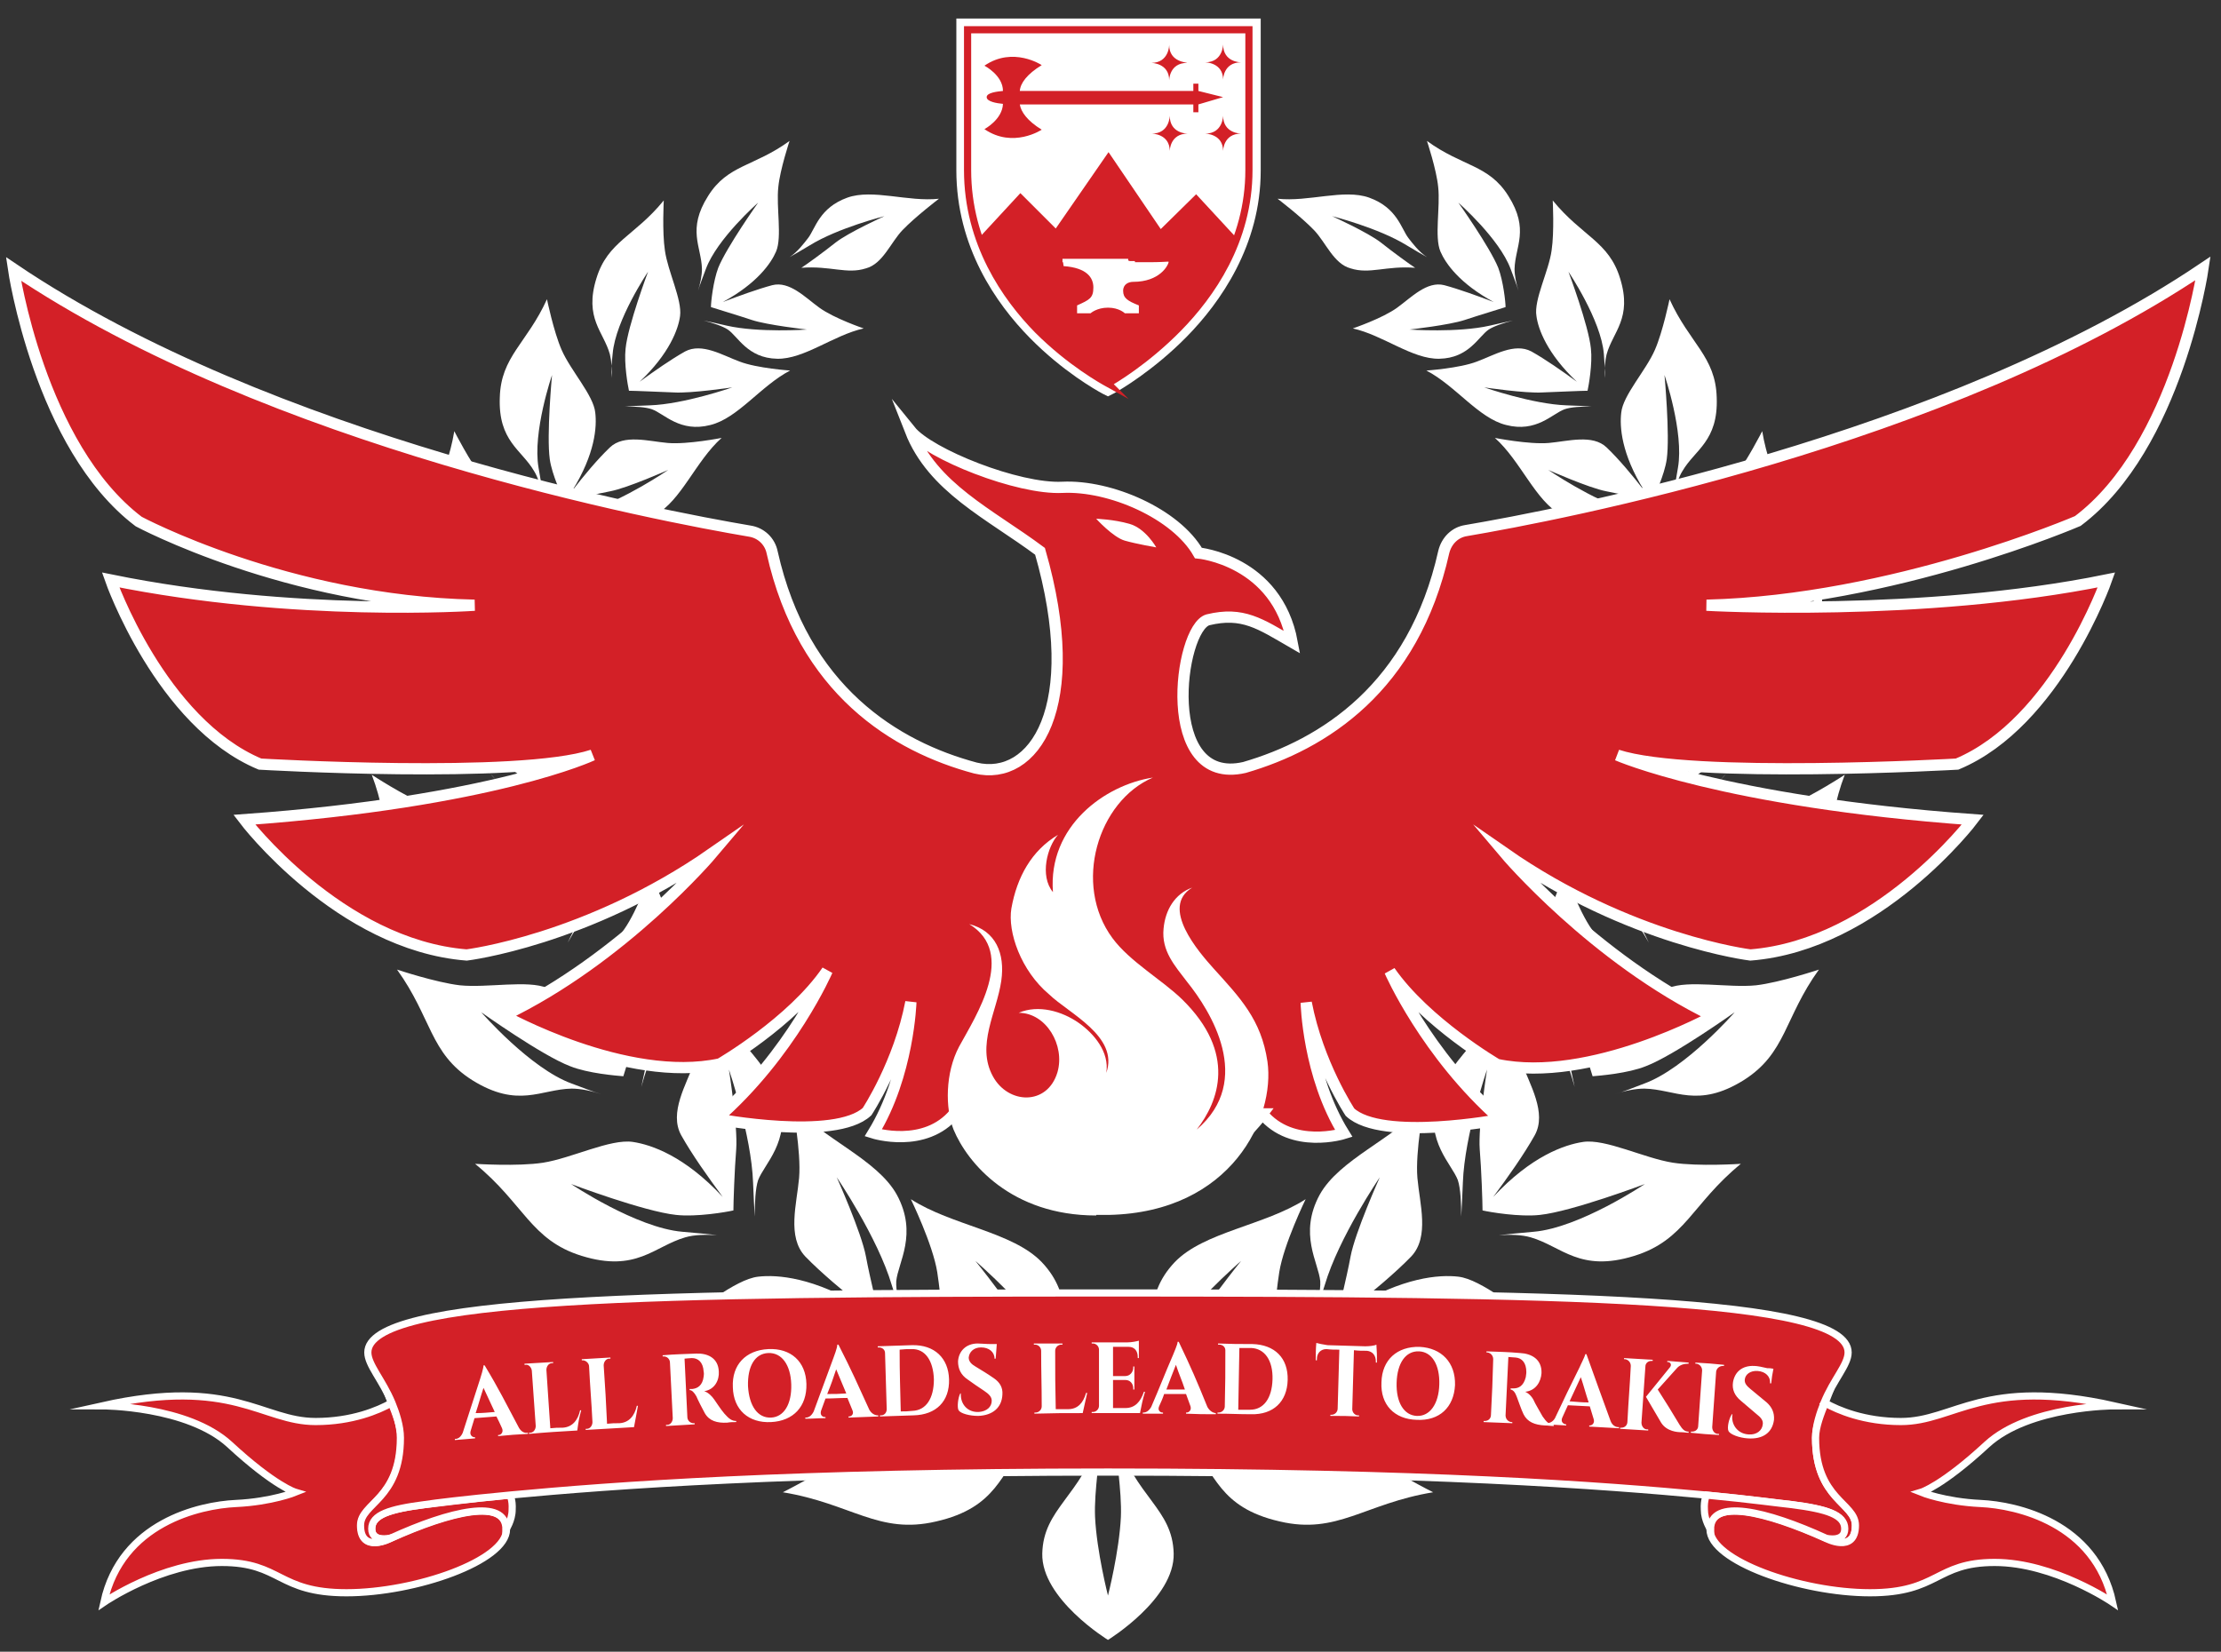 <svg id="Layer_1" xmlns="http://www.w3.org/2000/svg" width="395.5" height="294.2" viewBox="0 0 395.5 294.2"><rect x="0" y="0" width="395.5" height="294.2" fill="#333333" stroke="none"/><style>.st0{fill:#FFFFFF;} .st1{fill:#D32027;stroke:#FFFFFF;stroke-width:2;stroke-miterlimit:10;} .st2{fill:#D32027;} .st3{fill:none;stroke:#D32027;stroke-width:1.278;stroke-miterlimit:10;} .st4{fill:#D32027;stroke:#FFFFFF;stroke-width:1.278;stroke-miterlimit:10;}</style><path class="st0" d="M181.9 256.9c-8.3 3.8-23.7 2.8-23.7 2.8s15.2-2.6 20.9-5.1c3.7-1.6 8.3-5.4 9.3-6.4-.7-1.3-3.8-7.1-5.6-10.7-2-4.1-9.1-12.9-9.1-12.9s10.3 8.9 15.2 16.9c1.5 2.4 2.7 4.2 3.7 5.6-1.3-2.2-2.7-4.9-3-6.6-.6-3.4 1.7-9.6-4.1-15.7-5.2-5.4-16-6.5-23.3-11.2 0 0 3.9 8 4.7 13 .8 4.8.6 11.3 4.9 14 3.7 2.2 8.7 4.6 13.2 6.5-10.6-3.2-17.4-1.9-20.8-.6-4.2 1.6-8.8 8.8-13.3 12.4-3.9 3.1-11.5 6.9-11.5 6.9 12.2 2 17.1 7.6 27.3 5.2 11-2.5 11.4-8.8 15.9-13.3 1.3-1.4 3.3-2.6 5.2-3.6-1.6.8-3.6 1.7-5.9 2.8z"/><path class="st0" d="M148.5 241.3c-8.6 1.5-22.4-3.3-22.4-3.3s14.6 1.4 20.5.5c3.8-.6 8.9-3 10.1-3.5-.3-1.4-1.8-7.4-2.5-11.2-.8-4.3-5.2-14.1-5.2-14.1s7.3 10.7 9.8 19.2c.8 2.5 1.4 4.5 2 6.1-.7-2.4-1.3-5.2-1.2-6.8.3-3.3 3.9-8.4.1-15.4-3.5-6.3-13.1-9.9-18.6-16 0 0 1.6 8.3 1.2 13-.4 4.6-2.2 10.5 1.1 14 2.8 2.9 6.9 6.3 10.5 9.2-8.9-5.5-15.5-6-18.9-5.6-4.2.5-10.2 6-15.2 8.1-4.3 1.9-12.2 3.5-12.2 3.5 10.7 4.8 13.8 11.1 23.7 11.5 10.7.4 12.6-5.3 17.8-8.3 1.6-.9 3.6-1.6 5.6-2-1.6.4-3.7.7-6.2 1.1z"/><path class="st0" d="M121.5 219.4c-8.2-.7-19.8-8.5-19.8-8.5s13 4.9 18.7 5.5c3.6.4 8.9-.5 10.2-.8 0-1.4.2-7.3.5-10.9.3-4.1-1.3-14.2-1.3-14.2s4 11.7 4.3 20.1c.1 2.5.2 4.5.3 6.1 0-2.3.1-5 .6-6.5 1.1-2.9 5.7-6.8 3.9-14.1-1.6-6.6-9.6-12.3-13.1-19.3 0 0-.6 8-2.1 12.3-1.5 4.1-4.6 9.1-2.4 13.1 1.9 3.4 4.8 7.5 7.4 11-6.8-7.3-12.7-9.3-16-9.8-4-.6-10.9 2.9-16 3.7-4.5.7-12.1.2-12.1.2 8.7 7.1 9.9 13.6 19 16.4 9.7 3 12.9-1.7 18.4-3.3 1.7-.5 3.7-.5 5.7-.4-1.8-.2-3.8-.4-6.2-.6z"/><path class="st0" d="M101.8 193c-7.4-2.7-16.1-12.7-16.1-12.7s10.8 7.7 15.8 9.6c3.2 1.3 8.3 1.7 9.5 1.8.4-1.2 2-6.6 3.1-9.9 1.3-3.7 2.3-13.3 2.3-13.3s.8 11.7-1 19.5c-.5 2.3-.9 4.2-1.2 5.6.6-2.1 1.3-4.6 2.2-5.8 1.7-2.4 6.9-4.8 7-12 .1-6.5-5.8-13.6-7.3-20.9 0 0-2.5 7.2-5 10.7-2.4 3.4-6.5 7.2-5.5 11.5.9 3.6 2.5 8.1 4.1 11.9-4.5-8.3-9.4-11.7-12.2-13-3.5-1.5-10.7 0-15.6-.5-4.3-.5-11.2-2.8-11.2-2.8 6.2 8.6 5.8 14.9 13.4 19.7 8.2 5.1 12.2 1.6 17.7 1.5 1.6 0 3.5.4 5.3 1-1.4-.4-3.1-1.1-5.3-1.9z"/><path class="st0" d="M89.8 164.3c-6.1-4.3-11.6-15.6-11.6-15.6s8 9.7 12.1 12.7c2.7 2 7.2 3.6 8.3 4 .6-1.1 3.4-5.6 5.3-8.3 2.1-3.1 5.4-11.7 5.4-11.7s-2.1 10.9-5.7 17.6c-1.1 2-1.9 3.6-2.5 4.9 1-1.8 2.3-3.9 3.4-4.8 2.1-1.8 7.5-2.7 9.4-9.3 1.7-5.9-1.9-13.9-1.6-21 0 0-4.1 6-7.2 8.6-3 2.5-7.7 5-7.8 9.2-.1 3.5.3 8 .8 11.9-2-8.8-5.7-13-8.1-14.9-2.8-2.3-9.8-2.6-14.2-4.3-3.8-1.5-9.6-5.3-9.6-5.3 3.6 9.4 1.6 15.1 7.4 21.4 6.2 6.7 10.8 4.5 15.9 5.8 1.5.4 3.1 1.2 4.6 2.2-1.1-.8-2.6-1.8-4.3-3.1z"/><path class="st0" d="M85.2 135.3c-4.5-5.4-6.8-17.2-6.8-17.2s5 10.8 8 14.6c2 2.4 5.7 5.1 6.6 5.7.9-.8 4.5-4.3 6.9-6.3 2.7-2.3 7.8-9.4 7.8-9.4s-4.6 9.5-9.6 14.8c-1.5 1.6-2.6 2.8-3.5 3.9 1.4-1.4 3.1-3 4.3-3.6 2.4-1.1 7.5-.6 10.9-6.2 3-5 1.6-13.2 3.7-19.7 0 0-5.2 4.5-8.7 6.1-3.4 1.6-8.3 2.7-9.4 6.5-.9 3.2-1.7 7.4-2.2 11.1.3-8.5-2.1-13.4-3.7-15.7-2.1-2.8-8.4-4.8-11.9-7.4-3.1-2.3-7.5-7.2-7.5-7.2 1 9.5-2.2 14.3 1.6 21.4 4.1 7.7 8.9 6.8 13.1 9.2 1.3.7 2.6 1.9 3.7 3.2-.9-.9-2-2.2-3.3-3.8z"/><path class="st0" d="M87.5 107.8c-2.8-6.1-2.1-17.4-2.1-17.4s1.9 11.2 3.7 15.4c1.2 2.7 4 6.1 4.7 6.9 1-.5 5.2-2.8 7.9-4.1 3-1.5 9.5-6.7 9.5-6.7s-6.6 7.6-12.4 11.2c-1.7 1.1-3.1 2-4.1 2.7 1.6-1 3.6-2 4.9-2.2 2.5-.5 7.1 1.3 11.5-3 4-3.9 4.7-11.7 8.2-17.1 0 0-5.9 2.9-9.5 3.5-3.5.6-8.3.4-10.3 3.6-1.6 2.7-3.4 6.4-4.8 9.7 2.4-7.8 1.4-12.8.4-15.3-1.2-3.1-6.5-6.5-9.1-9.8-2.3-2.9-5.1-8.4-5.1-8.4-1.5 9-5.6 12.6-3.8 20 1.9 8.1 6.5 8.4 9.8 11.7 1 1 1.9 2.4 2.6 3.8-.5-1.3-1.2-2.8-2-4.5z"/><path class="st0" d="M95.9 83.3c-1.1-6.3 2.4-16.5 2.4-16.5s-1 10.7-.4 15c.4 2.8 2.2 6.6 2.6 7.5 1-.2 5.5-1.3 8.2-1.8 3.1-.6 10.3-3.8 10.3-3.8s-7.9 5.4-14.1 7.2c-1.8.6-3.3 1-4.5 1.5 1.7-.5 3.8-.9 5-.8 2.4.2 6.2 2.9 11.3.1 4.6-2.5 7.2-9.6 11.8-13.7 0 0-6.1 1.2-9.6.9-3.4-.3-7.8-1.6-10.3.8-2.2 2.1-4.7 5.1-6.7 7.7 4.1-6.6 4.4-11.4 4.1-13.9-.3-3.1-4.4-7.5-6-11.2-1.4-3.2-2.6-9-2.6-9-3.6 7.9-8.2 10.2-8.4 17.5-.3 7.8 3.9 9.3 6.1 13.1.7 1.1 1.1 2.6 1.5 4.1-.1-1.4-.4-2.9-.7-4.7z"/><path class="st0" d="M109.1 63c.5-6 6.3-14.6 6.3-14.6s-3.6 9.6-4 13.7c-.3 2.7.4 6.6.6 7.5 1 0 5.3.2 8 .3 3 .2 10.4-.9 10.4-.9s-8.6 3-14.7 3.2c-1.8.1-3.3.1-4.4.2 1.7 0 3.7.1 4.8.5 2.2.8 5 4.2 10.4 2.8 4.9-1.2 9-7 14.2-9.7 0 0-5.9-.4-9-1.6-3-1.1-6.7-3.4-9.7-1.8-2.5 1.4-5.5 3.5-8.1 5.4 5.3-5 6.9-9.4 7.2-11.7.4-2.9-2.2-8-2.7-11.7-.5-3.3-.2-8.9-.2-8.9-5.2 6.4-10 7.3-12 13.9-2.2 7.1 1.3 9.5 2.4 13.5.3 1.2.4 2.7.3 4.2-.1-1.1 0-2.5.2-4.3z"/><path class="st0" d="M125.7 47.9c2-5.4 9.3-11.8 9.3-11.8s-5.6 7.9-7.1 11.6c-.9 2.4-1.3 6.1-1.3 7 .9.3 4.9 1.5 7.3 2.3 2.7.9 9.8 1.7 9.8 1.7s-8.6.6-14.3-.7c-1.7-.4-3.1-.7-4.1-.9 1.6.4 3.4 1 4.3 1.6 1.8 1.2 3.5 5.1 8.8 5.2 4.8.1 10-4.2 15.4-5.4 0 0-5.3-1.8-7.9-3.7-2.5-1.8-5.3-4.8-8.4-4-2.6.7-5.9 1.9-8.8 3 6.1-3.3 8.6-6.9 9.5-9 1.1-2.6 0-7.9.4-11.5.3-3.1 2-8.2 2-8.2-6.3 4.6-11 4.2-14.5 9.8-3.8 6-1.2 9-1.1 13 0 1.2-.3 2.6-.7 3.9.3-1 .8-2.3 1.4-3.9z"/><path class="st0" d="M142.7 47.7c.8-.5 4.1-2.9 6.1-4.5 2.3-1.8 8.7-4.7 8.7-4.7s-8.3 2.1-13.3 5.2c-1.5.9-2.7 1.6-3.6 2.1 1.4-.9 2.6-2.5 3.3-3.4 1.3-1.7 2-5.4 7-7.2 4.5-1.6 10.8.8 16.3.2 0 0-4.2 3.2-6.5 5.6-2.1 2.2-3.5 6-6.5 6.8-3.4 1.1-6.3-.5-11.5-.1zm70.1 209.2c8.3 3.8 23.7 2.8 23.7 2.8s-15.2-2.6-20.9-5.1c-3.7-1.6-8.3-5.4-9.3-6.4.7-1.3 3.8-7.1 5.6-10.7 2-4.1 9.1-12.9 9.1-12.9s-10.3 8.9-15.2 16.9c-1.5 2.4-2.7 4.2-3.7 5.6 1.3-2.2 2.7-4.9 3-6.6.6-3.4-1.7-9.6 4.1-15.7 5.2-5.4 16-6.5 23.3-11.2 0 0-3.9 8-4.7 13-.8 4.8-.6 11.3-5 14-3.7 2.2-8.7 4.6-13.2 6.5 10.6-3.2 17.4-1.9 20.8-.6 4.2 1.6 8.8 8.8 13.3 12.4 3.9 3.1 11.5 6.9 11.5 6.9-12.2 2-17.1 7.6-27.3 5.2-11-2.5-11.4-8.8-15.9-13.3-1.3-1.4-3.2-2.6-5.2-3.6 1.6.8 3.7 1.7 6 2.8z"/><path class="st0" d="M246.2 241.3c8.6 1.5 22.4-3.3 22.4-3.3s-14.6 1.4-20.5.5c-3.8-.6-8.9-3-10.1-3.5.3-1.4 1.8-7.4 2.5-11.2.8-4.3 5.2-14.1 5.2-14.1s-7.3 10.7-9.8 19.2c-.8 2.5-1.4 4.5-2 6.1.7-2.4 1.3-5.2 1.2-6.8-.3-3.3-3.9-8.4-.1-15.4 3.5-6.3 13.1-9.9 18.6-16 0 0-1.6 8.3-1.2 13 .4 4.6 2.2 10.5-1.1 14-2.8 2.9-6.9 6.3-10.5 9.2 8.9-5.5 15.5-6 18.9-5.6 4.2.5 10.2 6 15.2 8.1 4.3 1.9 12.2 3.5 12.2 3.5-10.7 4.8-13.8 11.1-23.7 11.5-10.7.4-12.6-5.3-17.8-8.3-1.6-.9-3.6-1.6-5.6-2 1.6.4 3.7.7 6.2 1.1z"/><path class="st0" d="M273.1 219.4c8.2-.7 19.8-8.5 19.8-8.5s-13 4.9-18.7 5.5c-3.6.4-8.9-.5-10.2-.8 0-1.4-.2-7.3-.5-10.9-.3-4.1 1.3-14.2 1.3-14.2s-4 11.7-4.3 20.1c-.1 2.5-.2 4.5-.3 6.1 0-2.3-.1-5-.6-6.5-1.1-2.9-5.7-6.8-3.9-14.1 1.6-6.6 9.6-12.3 13.1-19.3 0 0 .6 8 2.1 12.3 1.5 4.1 4.6 9.1 2.4 13.1-1.9 3.4-4.8 7.5-7.4 11 6.8-7.3 12.7-9.3 16-9.8 4-.6 10.9 2.9 16 3.7 4.5.7 12.1.2 12.1.2-8.7 7.1-9.9 13.6-19 16.4-9.7 3-12.9-1.7-18.4-3.3-1.7-.5-3.7-.5-5.7-.4 1.9-.2 3.9-.4 6.2-.6z"/><path class="st0" d="M292.8 193c7.4-2.7 16.1-12.7 16.1-12.7s-10.8 7.7-15.8 9.6c-3.2 1.3-8.3 1.7-9.5 1.8-.4-1.2-2-6.6-3.1-9.9-1.3-3.7-2.3-13.3-2.3-13.3s-.8 11.7 1 19.5c.5 2.3.9 4.2 1.2 5.6-.6-2.1-1.3-4.6-2.2-5.8-1.7-2.4-6.9-4.8-7-12-.1-6.5 5.8-13.6 7.3-20.9 0 0 2.5 7.2 5 10.7 2.4 3.4 6.5 7.2 5.5 11.5-.9 3.6-2.5 8.1-4.1 11.9 4.5-8.3 9.4-11.7 12.2-13 3.5-1.5 10.7 0 15.6-.5 4.3-.5 11.2-2.8 11.2-2.8-6.2 8.6-5.8 14.9-13.4 19.7-8.2 5.1-12.2 1.6-17.7 1.5-1.6 0-3.5.4-5.3 1 1.5-.4 3.2-1.1 5.3-1.9z"/><path class="st0" d="M304.9 164.3c6.1-4.3 11.6-15.6 11.6-15.6s-8 9.7-12.1 12.7c-2.7 2-7.2 3.6-8.3 4-.6-1.1-3.4-5.6-5.3-8.3-2.1-3.1-5.4-11.7-5.4-11.7s2.1 10.9 5.7 17.6c1.1 2 1.9 3.6 2.5 4.9-1-1.8-2.3-3.9-3.4-4.8-2.1-1.8-7.5-2.7-9.4-9.3-1.7-5.9 1.9-13.9 1.6-21 0 0 4.1 6 7.2 8.6 3 2.5 7.7 5 7.8 9.2.1 3.5-.3 8-.8 11.9 2.1-8.8 5.7-13 8.1-14.9 2.8-2.3 9.8-2.6 14.2-4.3 3.8-1.5 9.6-5.3 9.6-5.3-3.6 9.4-1.6 15.1-7.4 21.4-6.2 6.7-10.8 4.5-15.9 5.8-1.5.4-3.1 1.2-4.6 2.2 1.1-.8 2.6-1.8 4.3-3.1z"/><path class="st0" d="M309.5 135.3c4.5-5.4 6.8-17.2 6.8-17.2s-5 10.8-8 14.6c-2 2.4-5.7 5.1-6.6 5.7-.8-.8-4.5-4.3-6.9-6.3-2.7-2.3-7.8-9.4-7.8-9.4s4.6 9.5 9.6 14.8c1.5 1.6 2.6 2.8 3.5 3.9-1.4-1.4-3.1-3-4.3-3.6-2.4-1.1-7.5-.6-10.9-6.2-3-5-1.6-13.2-3.7-19.7 0 0 5.2 4.5 8.7 6.1 3.4 1.6 8.3 2.7 9.4 6.5.9 3.2 1.7 7.4 2.2 11.1-.3-8.5 2.1-13.4 3.7-15.7 2.1-2.8 8.4-4.8 11.9-7.4 3.1-2.3 7.5-7.2 7.5-7.2-1 9.5 2.2 14.3-1.6 21.4-4.1 7.7-8.8 6.8-13.1 9.2-1.3.7-2.6 1.9-3.7 3.2.9-.9 2-2.2 3.3-3.8z"/><path class="st0" d="M307.2 107.8c2.8-6.1 2.1-17.4 2.1-17.4s-1.9 11.2-3.7 15.4c-1.2 2.7-4 6.1-4.7 6.9-1-.5-5.2-2.8-7.9-4.1-3-1.5-9.5-6.7-9.5-6.7s6.6 7.6 12.4 11.2c1.7 1.1 3.1 2 4.1 2.7-1.6-1-3.6-2-4.9-2.2-2.5-.5-7.1 1.3-11.5-3-4-3.9-4.8-11.7-8.2-17.1 0 0 5.9 2.9 9.5 3.5 3.5.6 8.3.4 10.3 3.6 1.6 2.7 3.4 6.4 4.8 9.7-2.4-7.8-1.4-12.8-.4-15.3 1.2-3.1 6.5-6.5 9.1-9.8 2.3-2.9 5.1-8.4 5.1-8.4 1.5 9 5.6 12.6 3.8 20-1.9 8.1-6.5 8.4-9.8 11.7-1 1-1.9 2.4-2.6 3.8.5-1.3 1.1-2.8 2-4.5z"/><path class="st0" d="M298.8 83.3c1.1-6.3-2.4-16.5-2.4-16.5s1 10.7.4 15c-.4 2.8-2.2 6.6-2.6 7.5-1-.2-5.5-1.3-8.2-1.8-3.1-.6-10.3-3.8-10.3-3.8s7.9 5.4 14.1 7.2c1.8.6 3.3 1 4.5 1.5-1.7-.5-3.8-.9-5-.8-2.4.2-6.2 2.9-11.3.1-4.6-2.5-7.2-9.6-11.8-13.7 0 0 6.1 1.2 9.6.9 3.4-.3 7.8-1.6 10.3.8 2.2 2.1 4.7 5.1 6.7 7.7-4.1-6.6-4.4-11.4-4.1-13.9.3-3.1 4.4-7.5 6-11.2 1.4-3.2 2.6-9 2.6-9 3.6 7.9 8.2 10.2 8.4 17.5.3 7.8-3.9 9.3-6.1 13.1-.7 1.1-1.1 2.6-1.5 4.1.1-1.4.4-2.9.7-4.7z"/><path class="st0" d="M285.6 63c-.5-6-6.3-14.6-6.3-14.6s3.6 9.6 4 13.7c.3 2.7-.4 6.6-.6 7.5-1 0-5.3.2-8 .3-3 .2-10.4-.9-10.4-.9s8.6 3 14.7 3.2c1.8.1 3.3.1 4.4.2-1.7 0-3.7.1-4.8.5-2.2.8-5 4.2-10.4 2.8-4.9-1.2-9-7-14.2-9.7 0 0 5.9-.4 9-1.6 3-1.1 6.7-3.4 9.7-1.8 2.5 1.4 5.5 3.5 8.1 5.4-5.3-5-6.9-9.4-7.2-11.7-.5-2.9 2.2-8 2.7-11.7.5-3.3.2-8.9.2-8.9 5.2 6.4 10 7.3 12 13.9 2.2 7.1-1.3 9.5-2.4 13.5-.3 1.2-.4 2.7-.3 4.2.1-1.1-.1-2.5-.2-4.3z"/><path class="st0" d="M269 47.9c-2-5.4-9.3-11.8-9.3-11.8s5.6 7.9 7.1 11.6c.9 2.4 1.3 6.1 1.3 7-.9.3-4.9 1.5-7.3 2.3-2.7.9-9.8 1.7-9.8 1.7s8.6.6 14.3-.7c1.7-.4 3.1-.7 4.1-.9-1.6.4-3.4 1-4.3 1.6-1.8 1.2-3.5 5.1-8.8 5.2-4.8.1-10-4.2-15.4-5.4 0 0 5.3-1.8 7.9-3.7 2.5-1.8 5.3-4.8 8.4-4 2.6.7 5.9 1.9 8.8 3-6.1-3.3-8.6-6.9-9.5-9-1.1-2.6 0-7.9-.4-11.5-.3-3.1-2-8.2-2-8.2 6.3 4.6 11 4.2 14.5 9.8 3.8 6 1.2 9 1.1 13 0 1.2.3 2.6.7 3.9-.3-1-.8-2.3-1.4-3.9z"/><path class="st0" d="M252 47.7c-.8-.5-4.1-2.9-6.1-4.5-2.3-1.8-8.7-4.7-8.7-4.7s8.3 2.1 13.3 5.2c1.5.9 2.7 1.6 3.6 2.1-1.4-.9-2.6-2.5-3.3-3.4-1.3-1.7-2-5.4-7-7.2-4.5-1.6-10.8.8-16.3.2 0 0 4.2 3.2 6.5 5.6 2.1 2.2 3.5 6 6.5 6.8 3.4 1.1 6.3-.5 11.5-.1zM198.8 256c-.2 3.4 1 9.4.8 14.2-.3 6.2-2.3 14-2.3 14s-2-7.8-2.3-14c-.2-4.8 1-10.7.8-14.2-3.4 10.6-10 12.7-10.2 20.7-.2 8.1 11.7 15.4 11.7 15.4s11.9-7.3 11.7-15.4c-.2-8-6.8-10-10.2-20.7z"/><path class="st1" d="M224.8 198.4c5.3 6.4 14.5 3.5 14.5 3.5-6.4-10.3-6.7-23.3-6.7-23.3 2.1 10.9 7.8 19.5 7.8 19.5 5.7 5.3 26.8 1.3 26.8 1.3-13.3-11.7-19.7-26.4-19.7-26.4 6.4 9.2 19.1 16.6 19.1 16.6 16.6 3.5 38.5-8.6 38.5-8.6-21.3-10.3-37.1-29-37.1-29 22.3 15.5 43.7 18.1 43.7 18.1 22.7-1.8 39.6-24.1 39.6-24.1-44.4-3.2-63.3-11.5-63.3-11.5 13.1 4.3 60.5 1.6 60.5 1.6 17.7-7.4 26.6-32.8 26.6-32.8-32.9 6.7-71.2 4.5-71.2 4.5 33.2-.8 66.1-15 66.1-15 17.7-13.3 22.3-45 22.3-45-45.9 30.9-115.3 44-131.2 46.7-2 .3-3.5 1.8-4 3.8-5.4 24.2-21.4 34.3-35.5 38.4-15.2 3.5-11.7-24.8-6.5-26.3 6.2-1.5 9.3.7 15 4-2.7-14.6-16.7-15.9-16.7-15.9-4-7-15.7-12.1-24.2-11.7-7.9.4-23.7-5.9-27.1-10.1 4 10.2 14.1 14.8 23.1 21.5 8 27.8-1.1 41.1-11.5 38.6-14.2-3.8-30.7-13.8-36.2-38.4-.4-2-2-3.5-4-3.8-15.9-2.7-85.3-15.8-131.1-46.7 0 0 4.6 31.6 22.3 45 0 0 26.5 14.2 59.8 14.9 0 0-31.9 2.2-64.8-4.5 0 0 8.9 25.4 26.6 32.8 0 0 46.1 2.7 59.2-1.6 0 0-17.6 8.3-62 11.5 0 0 16.9 22.3 39.6 24.1 0 0 21.4-2.6 43.7-18.1 0 0-15.8 18.7-37.1 28.9 0 0 21.8 12.2 38.5 8.6 0 0 12.8-7.4 19.1-16.6 0 0-6.4 14.8-19.7 26.4 0 0 21.1 4 26.8-1.3 0 0 5.7-8.6 7.8-19.5 0 0-.4 13-6.7 23.3 0 0 9.2 2.9 14.5-3.5 0 0 7.3 14.5 25.3 16.6 17.1.1 29.5-16.5 29.5-16.5zm-57 19.7"/><path class="st0" d="M196.8 69.1c-1.1-.6-6.9-3.8-12.7-9.7-5.9-5.9-12.8-15.8-12.8-29.2v-26h52.1v26c0 13-7 22.9-12.9 28.9-5.8 6-11.7 9.3-12.8 10l-.5.3-.4-.3z"/><path class="st0" d="M222.4 5.3v25c0 12.7-6.9 22.3-12.6 28.2-5.8 5.9-11.7 9.3-12.5 9.8-.9-.5-6.7-3.7-12.4-9.5s-12.5-15.4-12.5-28.5v-25h50m2-2h-54.1v27c0 13.7 7.1 23.8 13.1 29.9 5.9 6 11.8 9.3 12.9 9.9l1 .5 1-.5c1.1-.6 7.1-4.1 13-10.1 6-6.1 13.2-16.3 13.2-29.6V3.3h-.1z"/><path class="st2" d="M217.8 17.3l-4.4-1.1v-1.3h-.9v1.3h-30.9c.1-1.4 1.3-3 3.9-4.6 0 0-5.1-3.4-10.2.1 0 0 3.3 1.7 3.3 4.5-1 .1-2.9.3-2.9 1.1s1.8 1.1 2.9 1.2c-.1 2.8-3.3 4.5-3.3 4.5 5.1 3.5 10.2.1 10.2.1-2.6-1.6-3.7-3.2-3.9-4.5h30.9V20h.9v-1.4l4.4-1.3z"/><path class="st2" d="M208.2 8s0 3.2-3.2 3.2c0 0 3.2 0 3.2 3.1 0 0 0-3.1 3.2-3.1 0-.1-3.2-.1-3.2-3.2zm9.6-.1s0 3.2-3.2 3.2c0 0 3.2 0 3.2 3.1 0 0 0-3.1 3.2-3.1-.1 0-3.2 0-3.2-3.2zm0 12.7s0 3.2-3.2 3.2c0 0 3.2 0 3.2 3.1 0 0 0-3.1 3.2-3.1 0 0-3.2 0-3.2-3.2zm-9.5 0s0 3.2-3.2 3.2c0 0 3.2 0 3.2 3.1 0 0 0-3.1 3.2-3.1-.1 0-3.2 0-3.2-3.2zm4.7 14l-6.3 6.2-9.3-13.7-9.4 13.6-6.3-6.3-7.3 7.9s4.2 15.4 22.9 26c18.4-10.8 23-25.8 23-25.8l-7.3-7.9zm-11.2 15.6c-.8 0-1.8.4-1.8 1.6 0 1.3.8 1.8 2.8 2.6v1.4h-2.5s-1-1-3-1-3.1 1-3.1 1h-2.4v-1.4c2.2-1 2.9-1.3 2.9-3.2 0-1.7-1.1-3.5-5.3-3.8l-.1-.7h-.1v-.6h11.7v.2c0 .2.3.2.5.2h.6c.1 0 .1 0 .1.1v.1h3c1.3 0 2.9-.1 2.9-.1.1 0 .1 0 .1.1-.1.6-1.6 3.5-6.3 3.5z"/><path class="st3" d="M197.3 68.3c.9-.5 6.7-3.9 12.5-9.8s12.6-15.5 12.6-28.2v-25h-50.1v25c0 13 6.8 22.7 12.5 28.5 5.8 5.8 11.6 9 12.5 9.5z"/><path class="st0" d="M195.2 216.5c-15.1 0-22.9-9.3-25.4-15.3-1.5-3.8-1.5-10.1 1-14.8 3-5.5 10.3-16.6 1.8-21.8 4.7 1.2 6.4 5.2 5.7 10.1-.8 5.6-4.5 11.5-1.5 17 2.7 5 9.7 5.3 11.5-.7 1.4-4.8-2-10.6-6.9-10.6 3.5-1.5 7.7-.3 10.7 1.8 2.7 1.9 5.5 5.2 4.9 8.9 2.3-6.5-6.7-10.6-10.2-14-5-4.2-7.4-11.1-6.7-15.3 1-5.6 3.6-10.3 8.3-13.1-1.9 2.1-3.3 7.3-.9 10.2-.9-11.8 9.3-19.1 17.8-20.4-9.8 4.2-14.3 19-7.2 28.6 3.1 4.2 8.8 7.4 12.4 10.9 9.8 9.6 6.5 18.2 2.6 23.2 10.3-8.8 2.4-21.2-1.7-26.3-2.2-2.9-4.6-5.5-4.2-9.5.3-3.3 2-6.2 5.1-7.3-5.8 3.5 1.2 11.5 3.8 14.4 4.7 5.2 8.5 9.1 9.6 16.6 1.4 9.9-6.3 26.8-28.2 27.3h-2.3z"/><path class="st4" d="M69.7 249.9c-2.3 1.3-7 3.3-13.5 3.3-9.6 0-14.7-8-38-2.8 0 0 15.2 0 22.7 6.9 8 7.4 11.7 8.5 11.7 8.5s-4.2 1.7-10.6 2c-6.4.3-20.4 3.4-23.5 17.6 0 0 10.4-7.1 21-7.1s9.9 5.4 22.2 5.4c12.3 0 28.5-5.7 28.5-11.3 0-5.6-9.9-3.2-20.6 1.6 0 0-5.3 2.8-5.3-2.3 0-4 7.1-4.6 7.1-15.6 0-2-1-4.4-1.7-6.2z"/><path class="st4" d="M90.8 266.3c-8.3.8-13.2 1.5-15.2 1.7-6.2.8-9.4 1.8-9.4 4.3s3.3 1.7 3.3 1.7c10.7-4.9 20.6-7.2 20.6-1.6 0 0 1.1-1.6 1.1-3.5.1-1.8-.4-2.6-.4-2.6z"/><path class="st4" d="M197.3 262.2c56.5 0 88.4 2.4 106.5 4.1 8.3.8 13.2 1.5 15.2 1.7 6.2.8 9.4 1.8 9.4 4.3s-3.3 1.7-3.3 1.7 5.3 2.8 5.3-2.3c0-4-7.1-4.6-7.1-15.6 0-2.1.8-4.5 1.5-6.2 1.7-4.2 4.3-6.8 4.3-9 0-9.8-50.6-10.6-131.8-10.6-81.2 0-131.8.8-131.8 10.6 0 2.2 2.6 4.9 4.3 9 .7 1.7 1.5 4.1 1.5 6.2 0 11-7.1 11.6-7.1 15.6 0 5.1 5.3 2.3 5.3 2.3s-3.3.8-3.3-1.7 3.2-3.5 9.4-4.3c2-.3 6.8-.9 15.2-1.7 18.1-1.7 50.1-4.1 106.5-4.1z"/><path class="st4" d="M325 249.9c2.3 1.3 7 3.3 13.5 3.3 9.6 0 14.7-8 38-2.8 0 0-15.2 0-22.7 6.9-8 7.4-11.7 8.5-11.7 8.5s4.2 1.7 10.6 2c6.4.3 20.4 3.4 23.5 17.6 0 0-10.4-7.1-21-7.1s-9.9 5.4-22.2 5.4c-12.3 0-28.5-5.7-28.5-11.3 0-5.6 9.9-3.2 20.6 1.6 0 0 5.3 2.8 5.3-2.3 0-4-7.1-4.6-7.1-15.6 0-2 1-4.4 1.7-6.2z"/><path class="st4" d="M303.9 266.3c8.3.8 13.2 1.5 15.2 1.7 6.2.8 9.4 1.8 9.4 4.3s-3.3 1.7-3.3 1.7c-10.7-4.9-20.6-7.2-20.6-1.6 0 0-1.1-1.6-1.1-3.5-.1-1.8.4-2.6.4-2.6z"/><path class="st0" d="M92.4 254.3c.4.7 1 1 1.5.9h.1v.2c-2.1.1-3.2.2-5.3.4v-.2h.1c.4 0 .9-.5.6-1.2-.4-.9-.6-1.3-1-2.1-1.6.1-2.3.2-3.9.3-.3.9-.4 1.4-.7 2.3-.2.7.3 1.1.7 1.1h.1v.2c-1.4.1-2.1.2-3.6.3v-.2h.1c.5 0 1-.4 1.3-1.1 1.2-3.8 1.9-5.8 3.1-9.6.1-.3.6-1.9.6-2.4h.2c2.6 4.3 3.7 6.6 6.1 11.1zm-4.3-2.8c-.8-1.7-1.2-2.6-2-4.3-.6 1.8-.8 2.7-1.4 4.5 1.4 0 2.1-.1 3.4-.2zm14.7 3.3c-3.4.2-5.2.3-8.6.6v-.2h.2c.6 0 1-.6 1-1.2-.3-4-.4-5.9-.7-9.9-.1-.6-.6-1.1-1.1-1h-.2v-.2c2-.1 3.1-.2 5.1-.3v.2h-.2c-.6 0-1 .6-1 1.2.3 4.2.4 6.3.7 10.4.9-.1 1.3-.1 2.2-.1 1.7-.1 2.7-1.3 3.1-3.1h.2c-.4 1.4-.5 2.1-.7 3.6zm10.1-.6c-3.4.2-5.2.3-8.6.5v-.2h.2c.6 0 1-.6 1-1.2-.2-4-.4-5.9-.6-9.9 0-.6-.6-1.1-1.1-1.1h-.2v-.2c2-.1 3.1-.2 5.1-.3v.2h-.2c-.6 0-1 .6-1 1.2.3 4.2.4 6.3.6 10.4.9-.1 1.3-.1 2.2-.1 1.7-.1 2.7-1.3 3.1-3.1h.2c-.3 1.6-.4 2.3-.7 3.8zm11-13.1c2-.1 4 .7 4.1 3.2.1 1.5-.7 3.2-2.6 3.5.7.2 1.4.9 1.8 1.5.1.1 1.1 1.7 1.8 2.5.8.9 1.3 1.3 2.1 1.3v.2c-.6 0-1 0-1.6.1-1.8.1-3.2-.3-4-1.7-.4-.7-1.3-2.5-1.5-3-.4-.7-.8-1.1-1.2-1.1v-.2h.5c.9-.1 1.8-.6 2-2.2 0-.2.1-.5 0-.9-.1-1.7-1-2.4-2.1-2.4-.4 0-1.1.1-1.3.1.2 4.2.3 6.2.5 10.4 0 .6.5 1.1 1.1 1.1h.2v.2c-2 .1-3 .2-5.1.3v-.2h.2c.6 0 1-.6 1-1.2-.2-4-.3-5.9-.5-9.9 0-.6-.5-1.1-1.1-1.1h-.2v-.2c2.4-.2 3.6-.2 5.9-.3zm19.7 5.4c.1 4-2.3 6.6-6.3 6.8-4 .2-6.7-2.2-6.8-6.2-.2-4 2.3-6.6 6.3-6.8 4-.2 6.7 2.2 6.8 6.2zm-2.7.1c-.1-3.5-1.7-5.7-4.1-5.6-2.4.1-3.7 2.4-3.6 5.9.2 3.5 1.7 5.7 4.1 5.6 2.3-.1 3.7-2.4 3.6-5.9zm13.9 4.5c.4.7 1 1 1.5 1h.1v.2c-2.1.1-3.2.1-5.3.2v-.2h.1c.4 0 .9-.4.6-1.1-.4-.9-.5-1.3-.9-2.2-1.6 0-2.3.1-3.9.1-.3.9-.5 1.3-.8 2.2-.2.7.2 1.1.7 1.1h.1v.2c-1.4 0-2.1.1-3.6.1v-.2h.1c.5 0 1-.3 1.4-1.1l3.5-9.5c.1-.3.7-1.8.7-2.4h.2c2.4 4.7 3.4 7 5.5 11.6zm-4.1-2.9c-.7-1.7-1.1-2.6-1.8-4.3-.6 1.8-.9 2.7-1.6 4.4 1.4 0 2 0 3.4-.1zm11.7-8.6c4-.1 6.5 2.3 6.6 6.1.1 3.9-2.3 6.3-6.3 6.4-2.4.1-3.6.1-6 .2v-.2h.2c.6 0 1-.5 1-1.1-.1-4-.2-6-.3-10 0-.6-.5-1-1.1-1h-.2v-.2c2.4-.1 3.6-.1 6.1-.2zm-2 11.8c.8 0 1.2 0 2.1-.1 2.4-.1 3.8-2.2 3.8-5.6-.1-3.4-1.6-5.5-4-5.4-.8 0-1.2 0-2.1.1 0 4.5.1 6.6.2 11zm16.6-5.9c1 .7 1.6 1.6 1.5 2.9-.1 2.3-1.7 3.7-4.3 3.8-1.5 0-3.1-.4-3.5-1-.3-.5-.1-2.3.3-3h.1c-.1 1.9 1.2 3.4 3.2 3.3 1.4-.1 2.3-.9 2.3-2 0-.7-.5-1.2-1.4-1.8-1.2-.8-1.8-1.2-2.9-2-1.2-.8-1.7-1.9-1.7-3.2.1-1.8 1.4-3.2 3.5-3.2.5 0 1.5.1 2.3.1h1.1c-.1 1.1-.1 1.6-.2 2.6h-.2c0-1.2-1-2-2.4-2-1.3 0-2.1.8-2.2 1.8 0 .7.5 1.2 1.2 1.6 1.3.8 2 1.2 3.3 2.1zm15.8 6.2c-3.4 0-5.2 0-8.6.1v-.2h.2c.6 0 1.1-.5 1.1-1.1 0-4-.1-5.9-.1-9.9 0-.6-.5-1.1-1.1-1.1h-.2v-.2h5.1v.2h-.2c-.6 0-1.1.5-1.1 1.1 0 4.2 0 6.3.1 10.4h2.2c1.7 0 2.7-1.1 3.2-2.9h.2c-.3 1.4-.5 2.2-.8 3.6zm10.2 0h-8.6v-.2h.2c.6 0 1.1-.5 1.1-1.1v-10c0-.6-.5-1.1-1.1-1.1h-.2v-.2h6.4c.7 0 1.7-.2 2-.3v3.1h-.2v-.2c0-1.1-.6-1.8-1.6-1.8h-2.8v5.2h2.2c.8 0 1.4-.7 1.4-1.5v-.2h.2v4.1h-.2v-.2c0-.9-.6-1.5-1.4-1.5h-2.2v5h2.2c1.7 0 2.7-1.1 3.3-2.9h.2c-.5 1.6-.6 2.4-.9 3.8zm12-1.1c.4.7.9 1 1.4 1.1h.1v.2c-2.1 0-3.2 0-5.3-.1v-.2h.1c.4 0 .9-.4.7-1.1-.3-.9-.5-1.3-.8-2.2h-3.9c-.3.9-.5 1.3-.9 2.2-.3.7.2 1.1.6 1.1h.1v.2h-3.6v-.2h.1c.5 0 1-.3 1.4-1 1.6-3.7 2.3-5.6 3.9-9.3.1-.3.8-1.8.8-2.3h.2c2.2 4.6 3.2 6.9 5.1 11.6zm-4-3.1c-.6-1.8-1-2.6-1.6-4.4-.7 1.7-1 2.6-1.7 4.4h3.3zm12-8.1c4 .1 6.4 2.5 6.3 6.4-.1 3.9-2.6 6.2-6.5 6.1-2.4 0-3.6-.1-6-.1v-.2h.2c.6 0 1.1-.5 1.1-1.1.1-4 .1-6 .1-10 0-.6-.5-1-1.1-1h-.2v-.2c2.4.1 3.7.1 6.1.1zm-2.5 11.7h2.1c2.4 0 3.9-2 4-5.4.1-3.4-1.4-5.5-3.8-5.6h-2.1c-.1 4.4-.1 6.6-.2 11zm24.7-8.4h-.2v-.2c0-1.1-.6-1.8-1.6-1.9-.9 0-1.4 0-2.3-.1-.1 4.2-.2 6.3-.3 10.5 0 .6.5 1.1 1 1.1h.2v.2c-2-.1-3-.1-5.1-.1v-.2h.2c.6 0 1.1-.5 1.1-1.1.1-4.2.2-6.3.3-10.5-.9 0-1.4 0-2.3-.1-1 0-1.7.7-1.7 1.8v.2h-.2c0-1.2 0-1.9.1-3.1.3.1 1.3.3 2 .4 2.7.1 4 .1 6.7.2.7 0 1.7-.1 2-.3.1 1.3.1 2 .1 3.2zm13.9 4c-.2 4-2.8 6.4-6.8 6.2-4-.1-6.5-2.7-6.3-6.7.1-4 2.8-6.4 6.8-6.3 3.9.2 6.4 2.8 6.3 6.8zm-2.8-.1c.1-3.5-1.3-5.8-3.6-5.9-2.4-.1-3.9 2.1-4 5.6-.1 3.5 1.3 5.8 3.6 5.9 2.3.1 3.9-2.1 4-5.6zm14.4-5.6c2 .1 3.9 1.1 3.8 3.6-.1 1.5-1 3.1-2.9 3.3.7.3 1.3 1 1.6 1.7 0 .1 1 1.8 1.5 2.7.7 1 1.1 1.4 2 1.5v.2c-.6 0-1-.1-1.6-.1-1.8-.1-3.1-.6-3.8-2-.4-.8-1-2.6-1.2-3.1-.3-.8-.6-1.2-1.1-1.3v-.2h.5c.9 0 1.8-.4 2.2-2 0-.2.1-.5.1-.9 0-1.7-.8-2.5-1.9-2.6-.4 0-1.1-.1-1.3-.1-.2 4.2-.3 6.2-.5 10.4 0 .6.4 1.1 1 1.2h.2v.2c-2-.1-3-.1-5.1-.2v-.2h.2c.6 0 1.1-.4 1.1-1.1.2-4 .3-5.9.4-9.9 0-.6-.4-1.1-1-1.2h-.2v-.2c2.6.1 3.7.1 6 .3z"/><path class="st0" d="M286.8 253.1c.3.8.9 1.1 1.4 1.1h.1v.2c-2.1-.1-3.2-.2-5.3-.3v-.2h.1c.4 0 .9-.4.7-1.1-.3-.9-.4-1.4-.7-2.3-1.6-.1-2.3-.1-3.9-.2-.4.9-.6 1.3-1 2.2-.3.7.1 1.1.6 1.2h.1v.2c-1.4-.1-2.1-.1-3.6-.2v-.2h.1c.5 0 1.1-.2 1.5-.9 1.7-3.6 2.6-5.5 4.4-9.1.1-.3.9-1.8 1-2.3h.2c1.7 4.8 2.6 7.2 4.3 11.9zm-3.9-3.3c-.6-1.8-.8-2.7-1.4-4.5-.8 1.7-1.2 2.6-2 4.3 1.4.1 2.1.2 3.4.2zm9.4 3.6c0 .6.4 1.2 1 1.2h.2v.2c-2-.1-3-.2-5-.3v-.2h.2c.6 0 1.1-.4 1.1-1.1.2-4 .4-5.9.6-9.9 0-.6-.4-1.1-1-1.2h-.2v-.2c2 .1 3.1.2 5.1.3v.2h-.2c-.6 0-1.1.4-1.1 1-.3 4-.4 6-.7 10zm6.8.4c.5.8.9 1.2 1.6 1.2v.2c-.5 0-.8-.1-1.4-.1-.5 0-2.5-.1-3.5-1.7-.3-.5-2.7-4.6-2.7-4.6 1.7-2.1 2.6-3.2 4.3-5.3.3-.4.1-.8-.3-.9h-.2v-.2c1.5.1 2.3.2 3.8.3v.2h-.1c-.7 0-1.4.2-1.9.7-1.4 1.6-2.1 2.3-3.5 3.9 1.6 2.5 2.4 3.8 3.9 6.3zm7 1.8c-2-.1-3-.2-5-.4v-.2h.2c.6 0 1.1-.4 1.1-1 .3-4 .4-5.9.7-9.9 0-.6-.4-1.1-1-1.2h-.2v-.2c2 .1 3.1.2 5.1.4v.2h-.2c-.6 0-1.1.4-1.2 1-.3 4-.4 5.9-.7 9.9 0 .6.4 1.2 1 1.2h.2v.2zm8.5-5.8c.9.8 1.4 1.8 1.3 3.1-.3 2.3-2 3.5-4.7 3.3-1.5-.1-3.1-.7-3.4-1.3-.3-.6.1-2.3.6-3h.1c-.3 1.8.9 3.5 2.9 3.6 1.4.1 2.4-.7 2.5-1.8.1-.7-.3-1.2-1.2-1.9-1.1-.9-1.6-1.4-2.7-2.3-1.1-.9-1.6-2-1.4-3.3.3-1.8 1.6-3 3.8-2.9.5 0 1.5.2 2.3.4.4 0 .6 0 1.1.1-.2 1-.3 1.6-.4 2.6h-.2c.1-1.2-.8-2.1-2.2-2.2-1.3-.1-2.2.6-2.3 1.5-.1.7.4 1.2 1 1.7 1.1.9 1.7 1.4 2.9 2.4zM200.3 96.3c-2.1-.6-5.1-3.9-5.1-3.9s3.1.1 5.9.9c2.9.8 4.8 4.2 4.8 4.2s-3.5-.6-5.6-1.2z"/></svg>